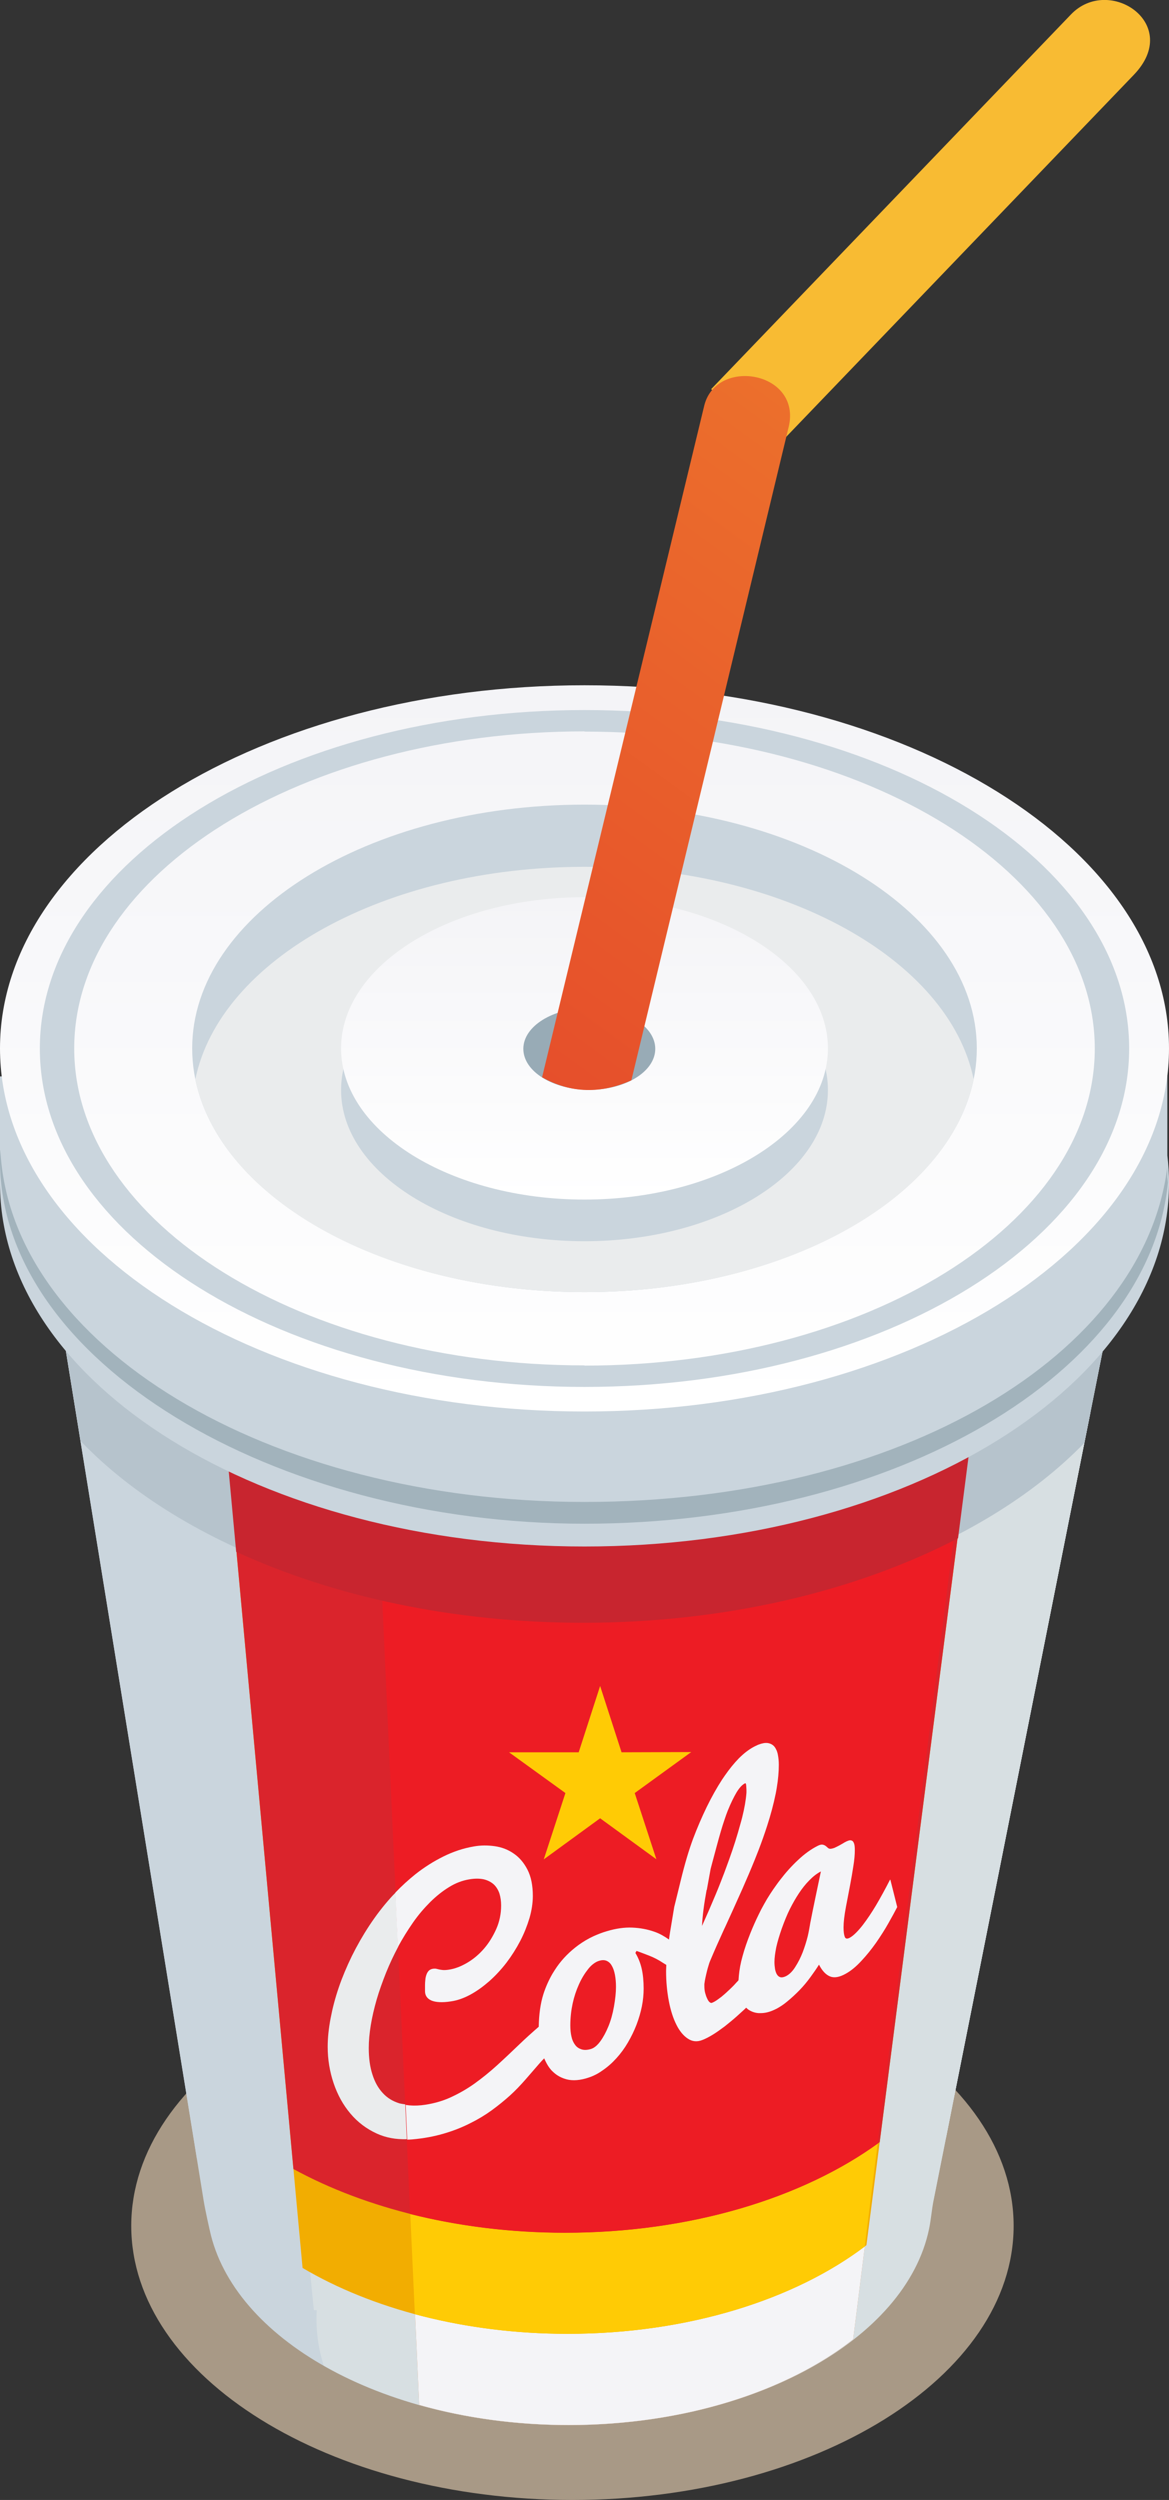 <?xml version="1.0" encoding="UTF-8"?>
<svg id="Layer_2" data-name="Layer 2" xmlns="http://www.w3.org/2000/svg" xmlns:xlink="http://www.w3.org/1999/xlink" viewBox="0 0 104.74 223.89">
  <rect x="0" y="0" width="104.74" height="223.89" fill="#333333" stroke="none"/>
  <defs>
    <style>
      .cls-1 {
        fill: #d7dfe2;
      }

      .cls-1, .cls-2, .cls-3, .cls-4, .cls-5, .cls-6, .cls-7, .cls-8, .cls-9, .cls-10, .cls-11, .cls-12, .cls-13, .cls-14, .cls-15, .cls-16, .cls-17, .cls-18, .cls-19, .cls-20 {
        stroke-width: 0px;
      }

      .cls-1, .cls-2, .cls-3, .cls-4, .cls-5, .cls-6, .cls-7, .cls-8, .cls-10, .cls-12, .cls-14, .cls-15, .cls-16, .cls-17, .cls-18, .cls-19, .cls-20 {
        fill-rule: evenodd;
      }

      .cls-2 {
        fill: #c8252f;
      }

      .cls-3, .cls-11 {
        fill: #eaeced;
      }

      .cls-4 {
        fill: #cd8c5d;
      }

      .cls-5 {
        fill: url(#GradientFill_3);
      }

      .cls-6 {
        fill: #da242c;
      }

      .cls-7 {
        fill: #cad5dd;
      }

      .cls-8 {
        fill: #a2b3bc;
      }

      .cls-9, .cls-20 {
        fill: #f4f4f7;
      }

      .cls-10 {
        fill: url(#GradientFill_1-2);
      }

      .cls-12 {
        fill: #ffcb05;
      }

      .cls-13 {
        fill: #98abb6;
      }

      .cls-14 {
        fill: #b6c3cc;
      }

      .cls-15 {
        fill: #a89986;
      }

      .cls-16 {
        fill: url(#GradientFill_1);
      }

      .cls-17 {
        fill: #f2ad01;
      }

      .cls-18 {
        fill: #ed1c24;
      }

      .cls-19 {
        fill: #f8bb33;
      }
    </style>
    <linearGradient id="GradientFill_1" data-name="GradientFill 1" x1="52.37" y1="61.37" x2="52.37" y2="126.41" gradientUnits="userSpaceOnUse">
      <stop offset="0" stop-color="#f4f4f7"/>
      <stop offset="1" stop-color="#fff"/>
    </linearGradient>
    <linearGradient id="GradientFill_1-2" data-name="GradientFill 1" y1="80.34" x2="52.37" y2="107.43" xlink:href="#GradientFill_1"/>
    <linearGradient id="GradientFill_3" data-name="GradientFill 3" x1="111.26" y1="-4.46" x2="4.95" y2="141.86" gradientUnits="userSpaceOnUse">
      <stop offset="0" stop-color="#f18c2c"/>
      <stop offset="1" stop-color="#e02f2b"/>
    </linearGradient>
  </defs>
  <g id="_1" data-name="1">
    <g>
      <path class="cls-15" d="m51.29,223.89c21.77,0,39.53-11.03,39.53-24.55s-17.76-24.55-39.53-24.55-39.53,11.03-39.53,24.55,17.76,24.55,39.53,24.55Z"/>
      <path class="cls-7" d="m5.71,119.81h93.32l-15.39,77.23h-.27c0,11.12-14.52,20.14-32.43,20.14-16.18,0-29.6-7.36-32.04-16.99-.15-.61-.52-2.28-.66-3.15L5.71,119.81Z"/>
      <path class="cls-7" d="m5.71,119.81h93.32l-13.51,67.8h-.22c0,.53-.03,1.05-.09,1.56l-.43,2.17c-2.85,10.03-16.95,17.66-33.92,17.66-15.85,0-29.21-6.65-33.22-15.71L5.71,119.81Z"/>
      <path class="cls-1" d="m97.71,126.44l-14.06,70.6c-.17.85-.23,1.73-.41,2.59-2.06,9.9-15.79,17.55-32.28,17.55-8.46,0-16.18-2.02-21.95-5.32-.51-1.59-.73-3.26-.63-4.97h-.26l-7.87-80.45h77.48Z"/>
      <path class="cls-1" d="m97.71,126.44l-12.19,61.18-.31,1.55-.44,2.22c-2.87,10.01-16.96,17.62-33.91,17.62-8.88,0-16.98-2.09-23.09-5.52l-7.54-77.05h77.48Z"/>
      <path class="cls-4" d="m86.88,126.44l-10.44,83.06c-5.94,4.68-15.15,7.68-25.48,7.68-4.78,0-9.32-.65-13.4-1.8l-3.97-87.22,15.35-1.72h37.96Z"/>
      <path class="cls-20" d="m86.88,126.44l-10.44,83.06c-5.94,4.68-15.15,7.68-25.48,7.68-4.78,0-9.32-.65-13.4-1.8l-3.97-87.22,15.35-1.72h37.96Z"/>
      <path class="cls-3" d="m86.88,126.44l-9.4,74.75c-6.32,4.77-15.9,7.82-26.62,7.82-4.86,0-9.49-.63-13.69-1.76l-3.6-79.09,15.35-1.72h37.96Z"/>
      <path class="cls-17" d="m88.11,119.81l-10.48,81.26c-6.31,4.84-15.96,7.94-26.77,7.94-9.21,0-17.57-2.25-23.75-5.9l-7.69-83.29h68.69Z"/>
      <path class="cls-12" d="m77.48,201.19c-6.32,4.77-15.89,7.82-26.62,7.82-4.86,0-9.49-.63-13.69-1.76l-3.6-79.09,15.35-1.72h37.96l-9.4,74.75Z"/>
      <path class="cls-6" d="m88.11,119.81l-9.29,72.03c-6.77,4.96-16.88,8.11-28.17,8.11-9.33,0-17.86-2.15-24.36-5.7l-6.87-74.44h68.69Z"/>
      <path class="cls-18" d="m78.63,191.98c-6.77,4.88-16.8,7.98-27.99,7.98-4.91,0-9.6-.6-13.89-1.68l-3.19-70.12,15.35-1.72h37.96l-8.24,65.54Z"/>
      <polygon class="cls-12" points="53.77 150.99 55.69 156.93 61.93 156.91 56.87 160.58 58.81 166.51 53.77 162.84 48.72 166.52 50.66 160.58 45.61 156.93 51.85 156.93 53.77 150.99"/>
      <path class="cls-11" d="m35.76,188.36c-.58-.18-1.07-.48-1.47-.92-.4-.43-.71-.98-.92-1.65-.22-.67-.33-1.46-.33-2.37,0-.62.06-1.3.18-2.04.12-.74.3-1.51.53-2.31.23-.79.52-1.59.84-2.4.32-.79.68-1.56,1.08-2.31l-.22-4.87c-.15.15-.3.3-.44.46-.7.78-1.34,1.62-1.92,2.5-.58.88-1.1,1.79-1.57,2.74-.45.93-.85,1.87-1.17,2.81-.32.94-.56,1.86-.73,2.76-.17.9-.26,1.75-.26,2.54,0,1.13.18,2.22.53,3.26.35,1.04.85,1.95,1.51,2.73.65.77,1.44,1.37,2.37,1.79.81.37,1.7.53,2.68.5l-.14-3.12c-.19-.03-.38-.05-.56-.1Z"/>
      <g>
        <path class="cls-9" d="m38.56,170.33c.54-.53,1.09-.97,1.68-1.33.58-.36,1.19-.59,1.8-.69.52-.09.96-.08,1.32,0,.36.09.66.25.89.46.22.21.39.49.5.81.1.33.15.68.15,1.07,0,.73-.14,1.43-.43,2.09-.29.65-.65,1.25-1.1,1.77-.45.52-.95.94-1.51,1.27-.56.33-1.11.54-1.66.62-.2.03-.37.04-.51.03-.13-.01-.24-.03-.34-.05-.09-.02-.18-.04-.25-.06-.08-.02-.17-.02-.27-.01-.17.02-.3.08-.4.17-.1.1-.17.22-.22.36-.05.14-.09.3-.1.46-.02.17-.03.33-.03.48,0,.1,0,.2,0,.29,0,.1,0,.17,0,.25,0,.39.19.67.57.84.38.16.97.2,1.74.08.58-.08,1.17-.29,1.76-.61.59-.32,1.15-.73,1.7-1.21.54-.48,1.06-1.04,1.53-1.65.47-.62.88-1.27,1.23-1.94.35-.67.62-1.36.83-2.05.2-.69.3-1.36.3-1.99,0-.94-.16-1.73-.48-2.35-.32-.62-.73-1.1-1.23-1.44-.5-.35-1.07-.57-1.7-.66-.63-.09-1.25-.09-1.86.02-.95.16-1.85.46-2.74.9-.87.43-1.71.96-2.51,1.59-.62.5-1.22,1.04-1.79,1.64l.22,4.89.02-.04c.41-.76.86-1.48,1.34-2.17.48-.69,1-1.29,1.53-1.82Z"/>
        <path class="cls-9" d="m79.75,168.33c-.43.84-.85,1.61-1.27,2.32-.18.3-.37.6-.57.9-.2.3-.4.58-.6.84-.2.26-.4.49-.6.69-.2.2-.38.35-.56.45-.24.13-.39.11-.46-.07-.07-.18-.11-.46-.11-.85,0-.46.07-1.06.21-1.81.14-.75.27-1.41.38-1.99.11-.59.21-1.15.29-1.69.09-.55.13-1.02.13-1.43,0-.27-.02-.47-.07-.6-.05-.13-.11-.22-.2-.25-.09-.04-.18-.04-.3,0-.11.04-.23.09-.35.16-.1.06-.19.12-.29.17-.1.06-.19.11-.29.16-.11.06-.23.11-.33.16-.11.04-.22.07-.31.08-.1.01-.19-.01-.26-.07-.07-.06-.14-.13-.21-.18-.08-.06-.17-.1-.28-.12-.11-.02-.27.02-.46.12-.59.3-1.17.72-1.74,1.26-.57.53-1.11,1.13-1.62,1.8-.1.13-.2.26-.29.39-.4.55-.79,1.14-1.13,1.76-.17.3-.34.62-.5.96-.25.51-.49,1.05-.72,1.62-.3.75-.54,1.45-.71,2.08-.04.16-.08.31-.12.46-.14.6-.21,1.15-.24,1.68l-.02.04c-.13.13-.25.27-.38.41-.25.26-.5.49-.74.71l-.1.09c-.2.18-.39.33-.58.46-.21.16-.41.27-.57.33-.06.02-.13,0-.21-.07-.08-.07-.15-.18-.21-.32-.07-.14-.13-.31-.18-.5-.05-.19-.07-.4-.07-.62,0-.06,0-.12,0-.18.02-.19.06-.38.1-.58.04-.2.09-.38.13-.56.04-.17.09-.34.14-.5.04-.15.09-.29.13-.39.39-.93.82-1.9,1.28-2.9l.05-.1c.45-.97.89-1.96,1.34-2.96l.26-.58c.37-.84.73-1.68,1.07-2.52.12-.31.24-.61.36-.91.28-.73.53-1.44.76-2.15.32-.99.58-1.95.77-2.89.04-.19.07-.37.1-.56.12-.71.18-1.4.18-2.04,0-.32-.03-.63-.09-.92-.02-.12-.06-.22-.09-.32-.06-.14-.13-.27-.21-.37-.15-.18-.35-.29-.61-.33-.22-.03-.5.02-.81.14-.05.02-.11.04-.16.07-.43.19-.85.47-1.27.84-.11.1-.22.2-.33.31-.44.45-.86.97-1.27,1.56-.08.12-.16.23-.24.35-.48.74-.94,1.56-1.38,2.46-.44.91-.85,1.86-1.22,2.84-.37.99-.75,2.26-1.12,3.79l-.22.9c-.23.95-.35,1.42-.35,1.42,0,0-.12.74-.37,2.23-.04.24-.07.46-.1.69h0c-.41-.29-.84-.54-1.31-.7-.62-.22-1.28-.34-1.98-.37-.71-.03-1.47.08-2.27.32-.42.12-.82.28-1.2.45-.48.22-.93.49-1.36.8-.76.56-1.4,1.2-1.92,1.94-.14.2-.27.41-.4.62-.33.57-.6,1.17-.81,1.82-.27.85-.4,1.82-.42,2.9v.03c-.6.52-1.18,1.04-1.74,1.58-.66.63-1.31,1.25-1.98,1.86-.66.6-1.35,1.16-2.05,1.66-.7.5-1.45.92-2.23,1.27-.78.34-1.62.56-2.52.66-.5.05-.97.04-1.4-.03l.14,3.11c.14,0,.28-.01.43-.02,1.04-.09,1.99-.27,2.84-.52.86-.25,1.64-.56,2.35-.92.71-.35,1.36-.74,1.95-1.17.59-.43,1.13-.87,1.63-1.32.5-.45.96-.94,1.39-1.43.43-.5.85-.98,1.25-1.44.14-.16.28-.31.43-.46h0c.14.32.29.62.49.88.08.1.16.2.25.28.3.3.65.52,1.07.66.53.19,1.17.19,1.92-.02.24-.07.47-.15.69-.25.27-.12.53-.27.78-.45.46-.31.88-.68,1.27-1.11.38-.42.73-.89,1.03-1.41.3-.51.56-1.05.77-1.59.21-.55.37-1.1.48-1.64.11-.55.16-1.09.16-1.59,0-.69-.06-1.29-.18-1.81-.12-.51-.31-.98-.56-1.39.03-.06.07-.12.1-.18.31.1.67.25,1.1.41.42.16.86.38,1.29.67.1.06.19.12.28.17,0,0,0,0,0,0h0s0,0,0,0c0,.19-.02.38-.02.54,0,.98.09,1.89.25,2.72.16.83.39,1.54.68,2.11.05.09.09.18.14.26.26.44.56.77.89.98.39.26.82.3,1.28.12.29-.11.62-.28.96-.49.34-.21.69-.46,1.05-.73h0c.35-.28.71-.57,1.07-.89.18-.16.35-.32.53-.48.11-.1.22-.2.32-.3,0,0,0,0,0-.01h.03s-.01,0-.02.01c.09.08.17.16.28.22.25.15.53.24.83.26.06,0,.13,0,.19,0,.39,0,.79-.1,1.2-.29.08-.04.16-.08.25-.12.31-.17.61-.37.91-.62.39-.32.76-.66,1.12-1.03.36-.37.68-.76.98-1.17.29-.4.55-.77.76-1.11.28.54.6.89.98,1.05.38.16.85.08,1.42-.24.47-.26.93-.64,1.4-1.15.47-.5.91-1.05,1.32-1.63.4-.58.78-1.17,1.1-1.74.33-.58.59-1.06.79-1.45-.2-.81-.41-1.62-.61-2.43Zm-24.74,11.37c-.12.68-.29,1.27-.5,1.78-.21.51-.45.96-.72,1.33-.21.29-.43.49-.65.61-.06.03-.13.06-.19.08-.33.1-.62.11-.86.03-.24-.08-.43-.21-.57-.41-.15-.2-.26-.45-.32-.74-.07-.3-.1-.63-.1-.99,0-.71.08-1.37.21-1.97.13-.6.32-1.17.56-1.7.24-.54.52-.99.83-1.38.14-.18.29-.33.45-.45.18-.14.36-.24.55-.29.26-.08.5-.07.68.02.19.09.34.24.45.45.12.21.21.48.27.8.06.32.09.68.09,1.07,0,.5-.06,1.08-.18,1.76Zm8.32-10.45c.23-1.25.34-1.87.34-1.87,0,0,.18-.7.56-2.1.25-.93.47-1.69.68-2.3.1-.31.2-.58.29-.81.27-.67.54-1.22.8-1.66.18-.29.34-.49.5-.63.09-.08.17-.13.25-.17.06-.03.1.04.11.22.01.17.03.38.02.63-.05.66-.18,1.39-.38,2.19-.05.19-.1.39-.16.59-.28,1.03-.61,2.08-1,3.16-.15.41-.3.82-.45,1.23-.25.65-.5,1.3-.77,1.94-.43,1.03-.84,1.97-1.22,2.81.04-.9.18-1.97.41-3.21Zm9.26,3.02c-.05.29-.11.67-.22,1.14-.12.48-.27.95-.45,1.43-.19.48-.41.92-.67,1.32-.25.4-.54.68-.85.83-.2.09-.36.12-.49.08-.13-.04-.23-.13-.3-.25l-.03-.05c-.06-.12-.11-.27-.14-.44-.03-.19-.05-.4-.05-.62,0-.37.06-.79.15-1.26l.03-.14c.1-.44.26-.97.47-1.58.24-.67.48-1.26.73-1.76.25-.5.52-.97.81-1.41.3-.45.6-.83.94-1.17.34-.35.68-.61,1.03-.79-.32,1.55-.66,3.1-.96,4.66Z"/>
      </g>
      <path class="cls-14" d="m5.71,119.81h93.32l-1.87,9.41c-9.16,9.45-25.84,15.77-44.89,15.77s-35.92-6.4-45.05-15.94l-1.5-9.25Z"/>
      <path class="cls-2" d="m88.11,120.14l-2.27,17.62c-9.09,4.72-20.8,7.57-33.58,7.57-11.65,0-22.41-2.36-31.1-6.36l-1.74-18.83h68.69Z"/>
      <path class="cls-19" d="m101.59,6.7c4.38-4.56-2.22-8.96-5.63-5.41l-32.24,33.56,5.63,5.41L101.59,6.7Z"/>
      <path class="cls-7" d="m52.37,73.46c23.55,0,43.47,9.66,50.06,22.94h2.16v7.08c.1.83.15,1.66.15,2.5,0,17.96-23.45,32.52-52.37,32.52S0,123.94,0,105.98v-9.58h2.31c6.59-13.28,26.51-22.94,50.06-22.94Z"/>
      <path class="cls-8" d="m104.59,104.49v.95c.02.16.04.33.05.49-1.66,17.03-24.43,30.53-52.27,30.53S0,121.9,0,103.94c0-.33,0-.66.03-.99.82,17.51,23.95,31.56,52.34,31.56s50.16-13.23,52.22-30.02Z"/>
      <path class="cls-16" d="m52.37,126.41c28.84,0,52.37-14.61,52.37-32.52s-23.53-32.52-52.37-32.52S0,75.97,0,93.89s23.53,32.52,52.37,32.52Z"/>
      <path class="cls-7" d="m52.37,63.59c26.95,0,48.8,13.57,48.8,30.31s-21.85,30.31-48.8,30.31v-1.91c25.25,0,45.72-12.71,45.72-28.39s-20.48-28.39-45.72-28.39v-1.91Zm0,60.62c-26.95,0-48.8-13.57-48.8-30.31s21.85-30.31,48.8-30.31v1.91c-25.25,0-45.72,12.71-45.72,28.39s20.47,28.39,45.72,28.39v1.91Z"/>
      <path class="cls-7" d="m52.37,115.72c19.36,0,35.15-9.81,35.15-21.83s-15.79-21.83-35.15-21.83-35.15,9.81-35.15,21.83,15.79,21.83,35.15,21.83Z"/>
      <path class="cls-3" d="m52.37,77.63c17.89,0,32.66,8.3,34.87,19.04-2.2,10.74-16.97,19.05-34.87,19.05s-32.66-8.31-34.87-19.05c2.2-10.74,16.98-19.04,34.87-19.04Z"/>
      <path class="cls-7" d="m52.37,111.16c12.01,0,21.81-6.08,21.81-13.54s-9.8-13.54-21.81-13.54-21.81,6.08-21.81,13.54,9.8,13.54,21.81,13.54Z"/>
      <path class="cls-10" d="m52.37,107.43c12.01,0,21.81-6.08,21.81-13.54s-9.8-13.54-21.81-13.54-21.81,6.08-21.81,13.54,9.8,13.54,21.81,13.54Z"/>
      <ellipse class="cls-13" cx="52.8" cy="93.93" rx="5.91" ry="3.67"/>
      <path class="cls-5" d="m70.66,38.26c1.2-4.97-6.42-6.3-7.55-1.98l-14.54,60.2c2.61,1.46,5.28,1.48,8,.27l14.09-58.5Z"/>
    </g>
  </g>
</svg>
